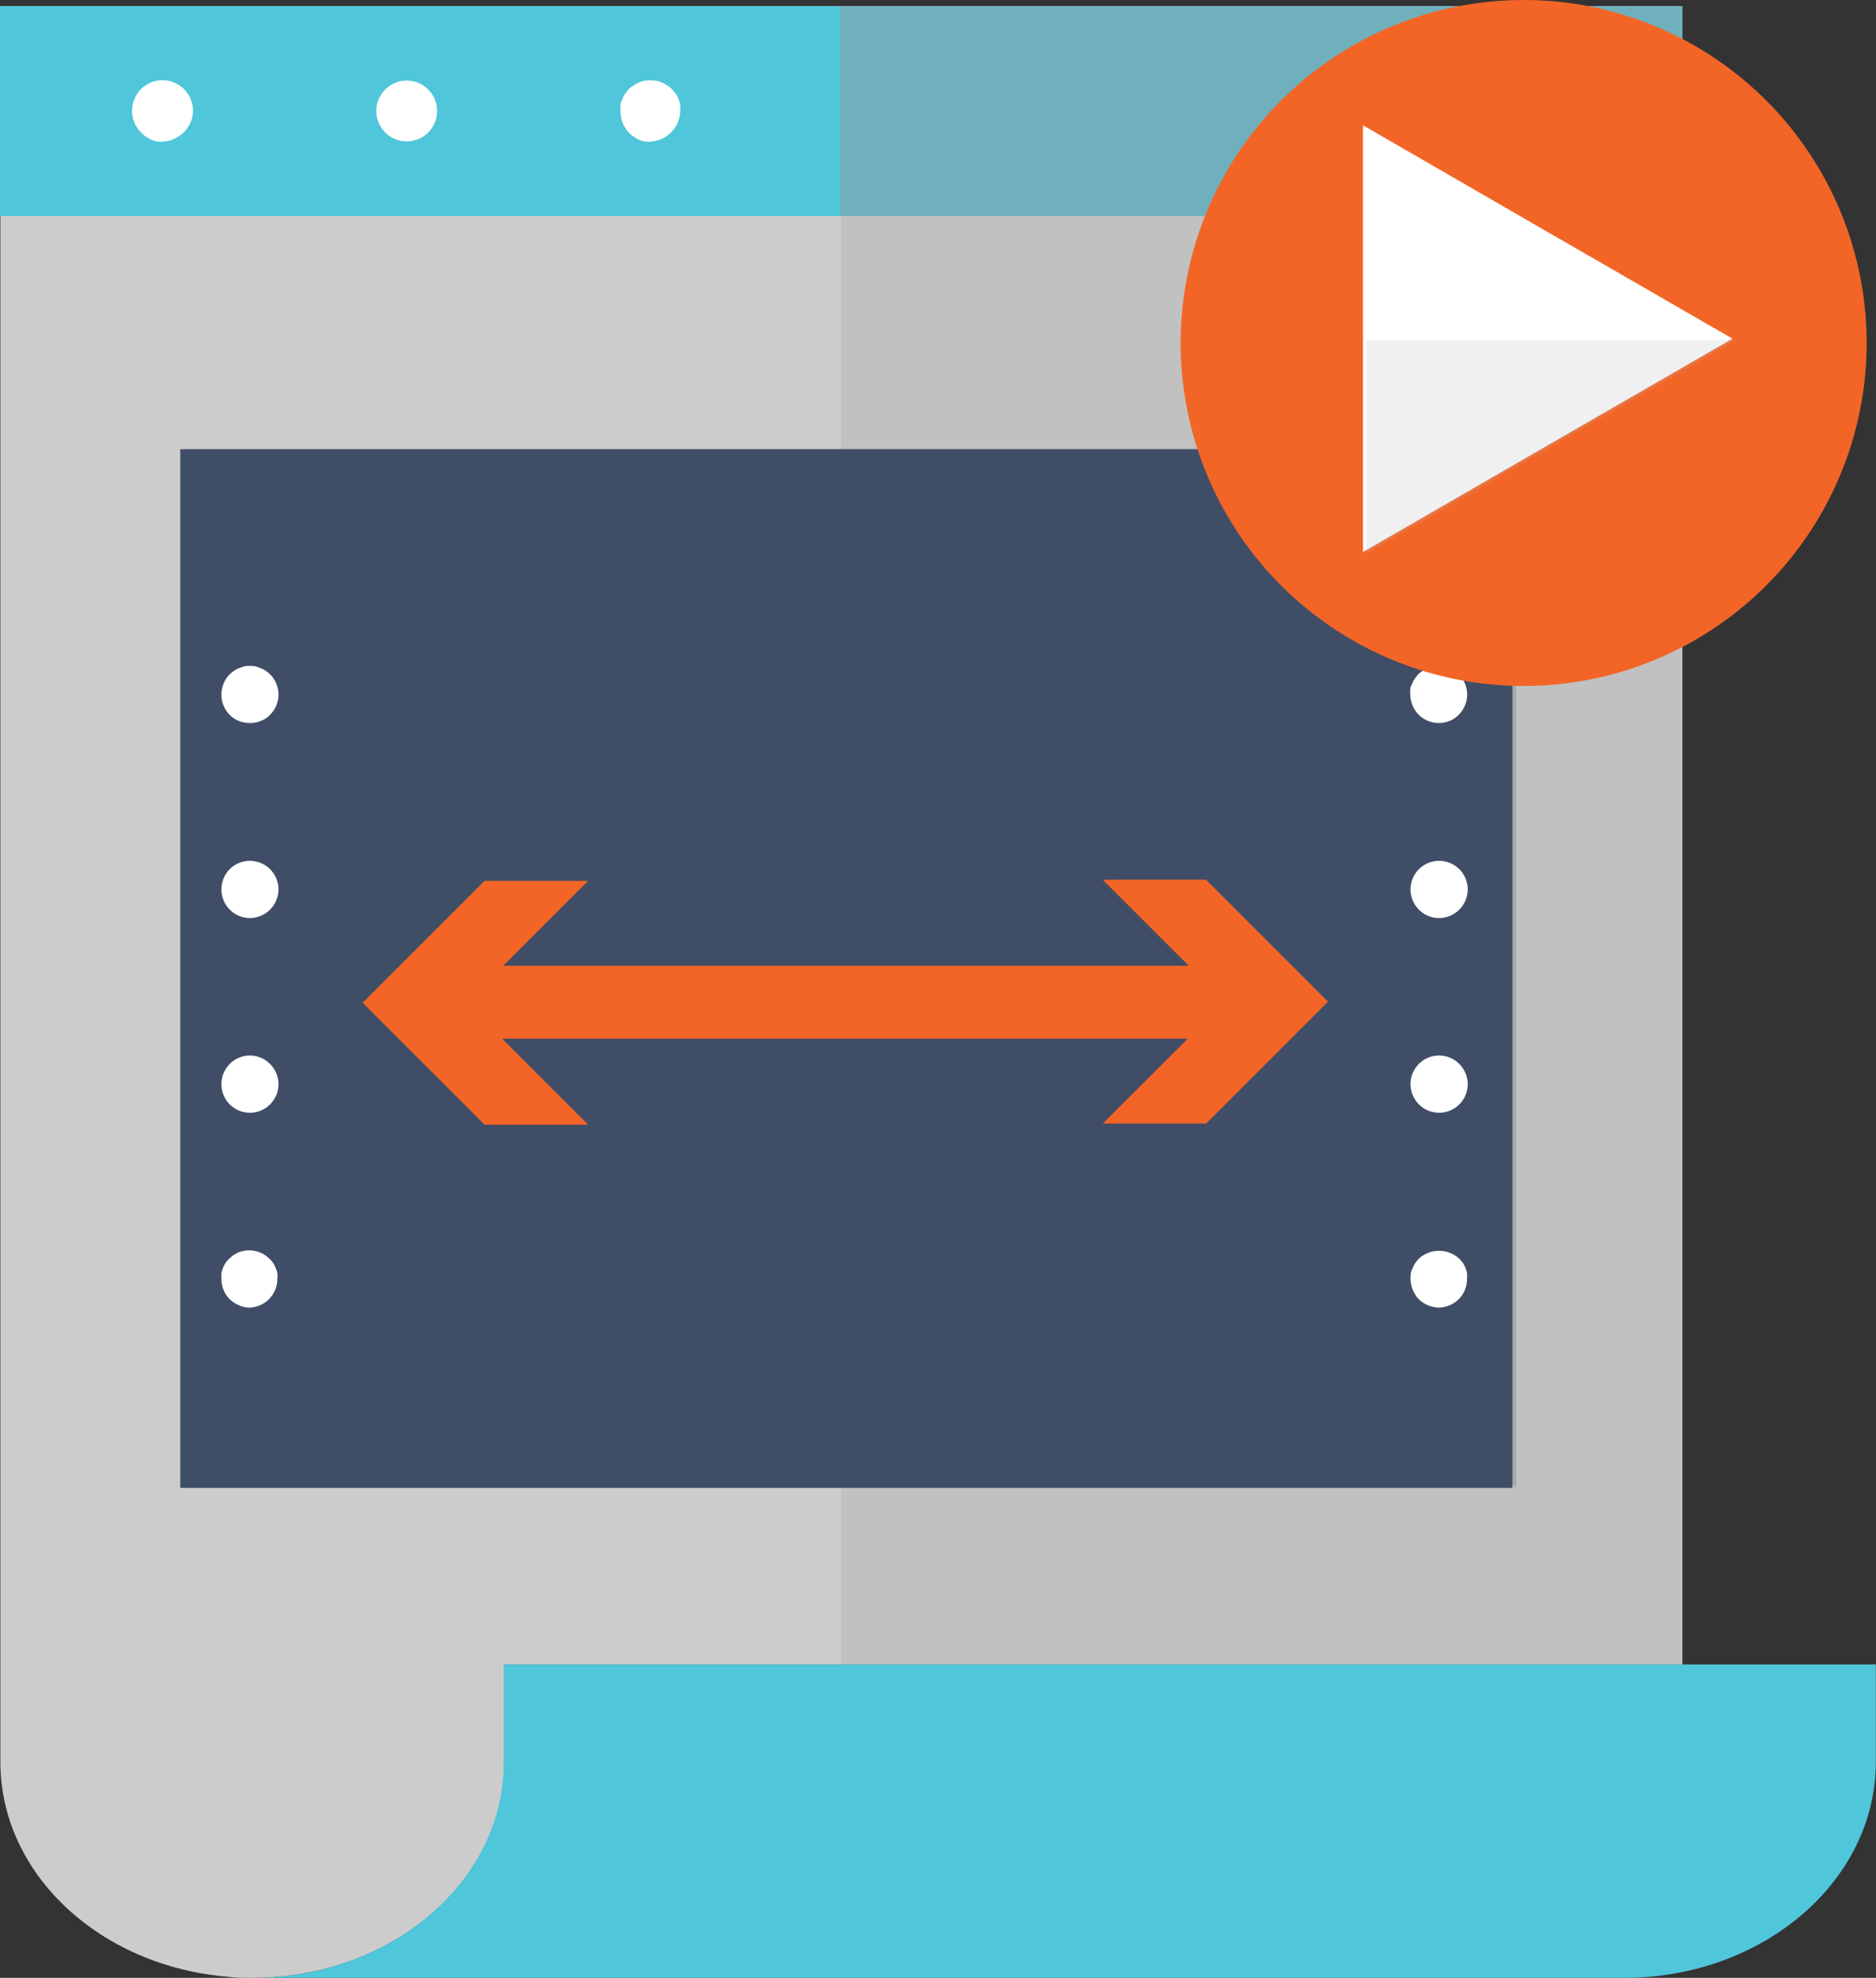 <svg xmlns="http://www.w3.org/2000/svg" viewBox="0 0 100.31 105.76"><rect x="0" y="0" width="100.31" height="105.76" fill="#333333" stroke="none"/><defs><style>.cls-1{isolation:isolate;}.cls-2{fill:#ccc;}.cls-3{opacity:0.2;mix-blend-mode:multiply;}.cls-4{fill:#989898;}.cls-5{fill:#4fc6da;}.cls-6{fill:#f15947;}.cls-7{fill:#fff;}.cls-8{fill:#404d66;}.cls-9{fill:#f26527;}.cls-10{fill:#b4b4b4;}</style></defs><title>start and end date</title><g class="cls-1"><g id="Layer_1" data-name="Layer 1"><path class="cls-2" d="M104.23,6.41V95.08h-63v5.22c0,6.37-6,11.54-13.47,11.54h0c-.44,0-.88,0-1.31-.06-6.83-.56-12.16-5.49-12.16-11.48v-85h0V6.41" transform="translate(-14.27 -6.08)"/><g class="cls-3"><rect class="cls-4" x="44.98" y="0.33" width="44.98" height="88.68"/></g><path class="cls-5" d="M114.57,95.08H41.21v5.22c0,6.37-6,11.54-13.47,11.54H101.1c7.44,0,13.47-5.17,13.47-11.54h0V95.08Z" transform="translate(-14.27 -6.08)"/><rect class="cls-5" y="0.33" width="89.96" height="11.22"/><g class="cls-3"><rect class="cls-6" x="44.91" y="0.33" width="45.05" height="11.22"/></g><path class="cls-7" d="M23,13.65a1.12,1.12,0,0,1-.32,0,1.81,1.81,0,0,1-.31-.09,2,2,0,0,1-.28-.16,1.41,1.41,0,0,1-.24-.2A1.64,1.64,0,0,1,21.33,12a1.69,1.69,0,0,1,.48-1.16,1.43,1.43,0,0,1,.24-.19,1.28,1.28,0,0,1,.28-.15,1.24,1.24,0,0,1,.31-.1,1.72,1.72,0,0,1,.64,0,1.32,1.32,0,0,1,.3.1,1.08,1.08,0,0,1,.28.15,1.5,1.5,0,0,1,.25.19A1.69,1.69,0,0,1,24.59,12a1.64,1.64,0,0,1-.48,1.14A1.71,1.71,0,0,1,23,13.65Z" transform="translate(-14.27 -6.08)"/><path class="cls-7" d="M34.39,12A1.63,1.63,0,0,1,36,10.39h0A1.62,1.62,0,0,1,37.64,12h0A1.62,1.62,0,0,1,36,13.64h0A1.63,1.63,0,0,1,34.39,12Z" transform="translate(-14.27 -6.08)"/><path class="cls-7" d="M49.08,13.65a1.22,1.22,0,0,1-.32,0,1.49,1.49,0,0,1-.3-.09,1.28,1.28,0,0,1-.28-.16,1.18,1.18,0,0,1-.25-.19A1.68,1.68,0,0,1,47.45,12a1.73,1.73,0,0,1,0-.32c0-.1.06-.21.1-.31a1.28,1.28,0,0,1,.15-.28,2.19,2.19,0,0,1,.2-.25,1.18,1.18,0,0,1,.25-.19.94.94,0,0,1,.28-.15,1.06,1.06,0,0,1,.3-.1,2.29,2.29,0,0,1,.64,0,1.06,1.06,0,0,1,.3.1.89.89,0,0,1,.27.15,1,1,0,0,1,.25.19c.08.08.14.17.21.25s.11.19.15.28a1.81,1.81,0,0,1,.09.31,1.73,1.73,0,0,1,0,.32,1.62,1.62,0,0,1-.48,1.15A1.66,1.66,0,0,1,49.08,13.65Z" transform="translate(-14.27 -6.08)"/><rect class="cls-8" x="9.64" y="24.02" width="71.23" height="55.54"/><g class="cls-3"><polygon class="cls-8" points="81.07 79.56 9.85 24.02 81.07 24.02 81.07 79.56"/></g><path class="cls-7" d="M91.22,44.74a1.51,1.51,0,0,1-.59-.11,1.55,1.55,0,0,1-.5-.33,1.58,1.58,0,0,1-.45-1.09,1.5,1.5,0,0,1,0-.29c0-.09.06-.2.1-.29a1.3,1.3,0,0,1,.14-.26,1.41,1.41,0,0,1,.18-.23,1.43,1.43,0,0,1,.24-.19,1.3,1.3,0,0,1,.26-.14l.29-.1a1.59,1.59,0,0,1,1.38.43,1.51,1.51,0,0,1,.45,1.07,1.54,1.54,0,0,1-.45,1.09,1.36,1.36,0,0,1-.5.33A1.43,1.43,0,0,1,91.22,44.74Z" transform="translate(-14.27 -6.08)"/><path class="cls-7" d="M89.69,64.05a1.53,1.53,0,0,1,1.52-1.53h0a1.54,1.54,0,0,1,1.54,1.53h0a1.53,1.53,0,0,1-1.54,1.53h0A1.53,1.53,0,0,1,89.69,64.05Zm0-10.41a1.53,1.53,0,0,1,1.52-1.53h0a1.53,1.53,0,0,1,1.54,1.53h0a1.54,1.54,0,0,1-1.54,1.53h0A1.53,1.53,0,0,1,89.69,53.64Z" transform="translate(-14.27 -6.08)"/><path class="cls-7" d="M91.21,76a1.61,1.61,0,0,1-1.08-.45,1.66,1.66,0,0,1-.42-1.39c0-.09.06-.19.1-.28a1.38,1.38,0,0,1,.14-.27,1.92,1.92,0,0,1,.18-.22,1.59,1.59,0,0,1,2.17,0,2,2,0,0,1,.19.22,1.38,1.38,0,0,1,.14.27,1,1,0,0,1,.08.28,1.55,1.55,0,0,1,0,.31,1.52,1.52,0,0,1-.44,1.08A1.56,1.56,0,0,1,91.21,76Z" transform="translate(-14.27 -6.08)"/><path class="cls-7" d="M27.63,44.74a1.51,1.51,0,0,1-.59-.11,1.41,1.41,0,0,1-.49-.33,1.51,1.51,0,0,1-.44-1.09,1.54,1.54,0,0,1,.44-1.07,1.37,1.37,0,0,1,.23-.19,1.65,1.65,0,0,1,.26-.14l.29-.1a2,2,0,0,1,.6,0l.28.1a1.15,1.15,0,0,1,.27.14,1.37,1.37,0,0,1,.23.19.83.83,0,0,1,.19.23,1.3,1.3,0,0,1,.14.26,1.61,1.61,0,0,1,.09.29,1.52,1.52,0,0,1-.42,1.38,1.29,1.29,0,0,1-.5.33A1.4,1.4,0,0,1,27.63,44.74Z" transform="translate(-14.27 -6.08)"/><path class="cls-7" d="M26.11,64.05a1.53,1.53,0,0,1,1.52-1.53h0a1.54,1.54,0,0,1,1.53,1.53h0a1.53,1.53,0,0,1-1.53,1.53h0A1.52,1.52,0,0,1,26.11,64.05Zm0-10.41a1.52,1.52,0,0,1,1.52-1.53h0a1.53,1.53,0,0,1,1.53,1.53h0a1.54,1.54,0,0,1-1.53,1.53h0A1.53,1.53,0,0,1,26.11,53.64Z" transform="translate(-14.27 -6.08)"/><path class="cls-7" d="M27.63,76a1.37,1.37,0,0,1-.59-.13,1.54,1.54,0,0,1-.49-.32,1.52,1.52,0,0,1-.44-1.08,1.55,1.55,0,0,1,0-.31,1.47,1.47,0,0,1,.08-.28,2.29,2.29,0,0,1,.14-.27,1.3,1.3,0,0,1,.19-.22l.23-.2.26-.14a1.57,1.57,0,0,1,.29-.08,1.52,1.52,0,0,1,1.38.42,1,1,0,0,1,.19.22,1.38,1.38,0,0,1,.14.27,1.52,1.52,0,0,1,.09.28,1.55,1.55,0,0,1,0,.31,1.53,1.53,0,0,1-.45,1.08A1.57,1.57,0,0,1,27.63,76Z" transform="translate(-14.27 -6.08)"/><path class="cls-8" d="M41.49,61.06c7.72,0,7.73-12,0-12s-7.73,12,0,12Z" transform="translate(-14.27 -6.08)"/><path class="cls-9" d="M95.75,6.08a18.34,18.34,0,1,0,18.33,18.33A18.34,18.34,0,0,0,95.75,6.08Z" transform="translate(-14.27 -6.08)"/><g class="cls-3"><path class="cls-9" d="M95.75,6.08V42.75a18.34,18.34,0,0,0,0-36.67Z" transform="translate(-14.27 -6.08)"/></g><polygon class="cls-7" points="92.64 18.11 82.76 12.41 72.88 6.7 72.88 18.11 72.88 29.52 82.76 23.81 92.64 18.11"/><g class="cls-3"><polygon class="cls-10" points="92.8 18.19 73.05 18.19 73.05 29.6 82.92 23.89 92.8 18.19"/></g><path class="cls-8" d="M60.81,59.07a2,2,0,1,1-2.79,0A2,2,0,0,1,60.81,59.07Z" transform="translate(-14.27 -6.08)"/><path class="cls-8" d="M58.45,59.57a.65.65,0,0,1-.93,0l-1-1a.66.66,0,0,1,.93-.93l1,1A.65.65,0,0,1,58.45,59.57Z" transform="translate(-14.27 -6.08)"/><path class="cls-8" d="M69.45,69.62l-1,1a.66.66,0,0,1-.93-.94l1-1a.67.67,0,0,1,.93,0A.65.65,0,0,1,69.45,69.62Z" transform="translate(-14.27 -6.08)"/><path class="cls-8" d="M51.39,70.73a.65.65,0,0,1-.93,0l-1-1a.66.66,0,1,1,.93-.93l1,1A.65.65,0,0,1,51.39,70.73Z" transform="translate(-14.27 -6.08)"/><path class="cls-9" d="M78.09,61.62a11.94,11.94,0,0,1,.73-3.84H41.12l4.6-4.6H40.18L33.66,59.7l6.52,6.52h5.54l-4.6-4.6Z" transform="translate(-14.27 -6.08)"/><path class="cls-9" d="M40.86,57.72a12.28,12.28,0,0,1-.73,3.85h37.7l-4.6,4.59h5.53l6.52-6.52-6.52-6.52H73.23l4.6,4.6Z" transform="translate(-14.27 -6.08)"/></g></g></svg>